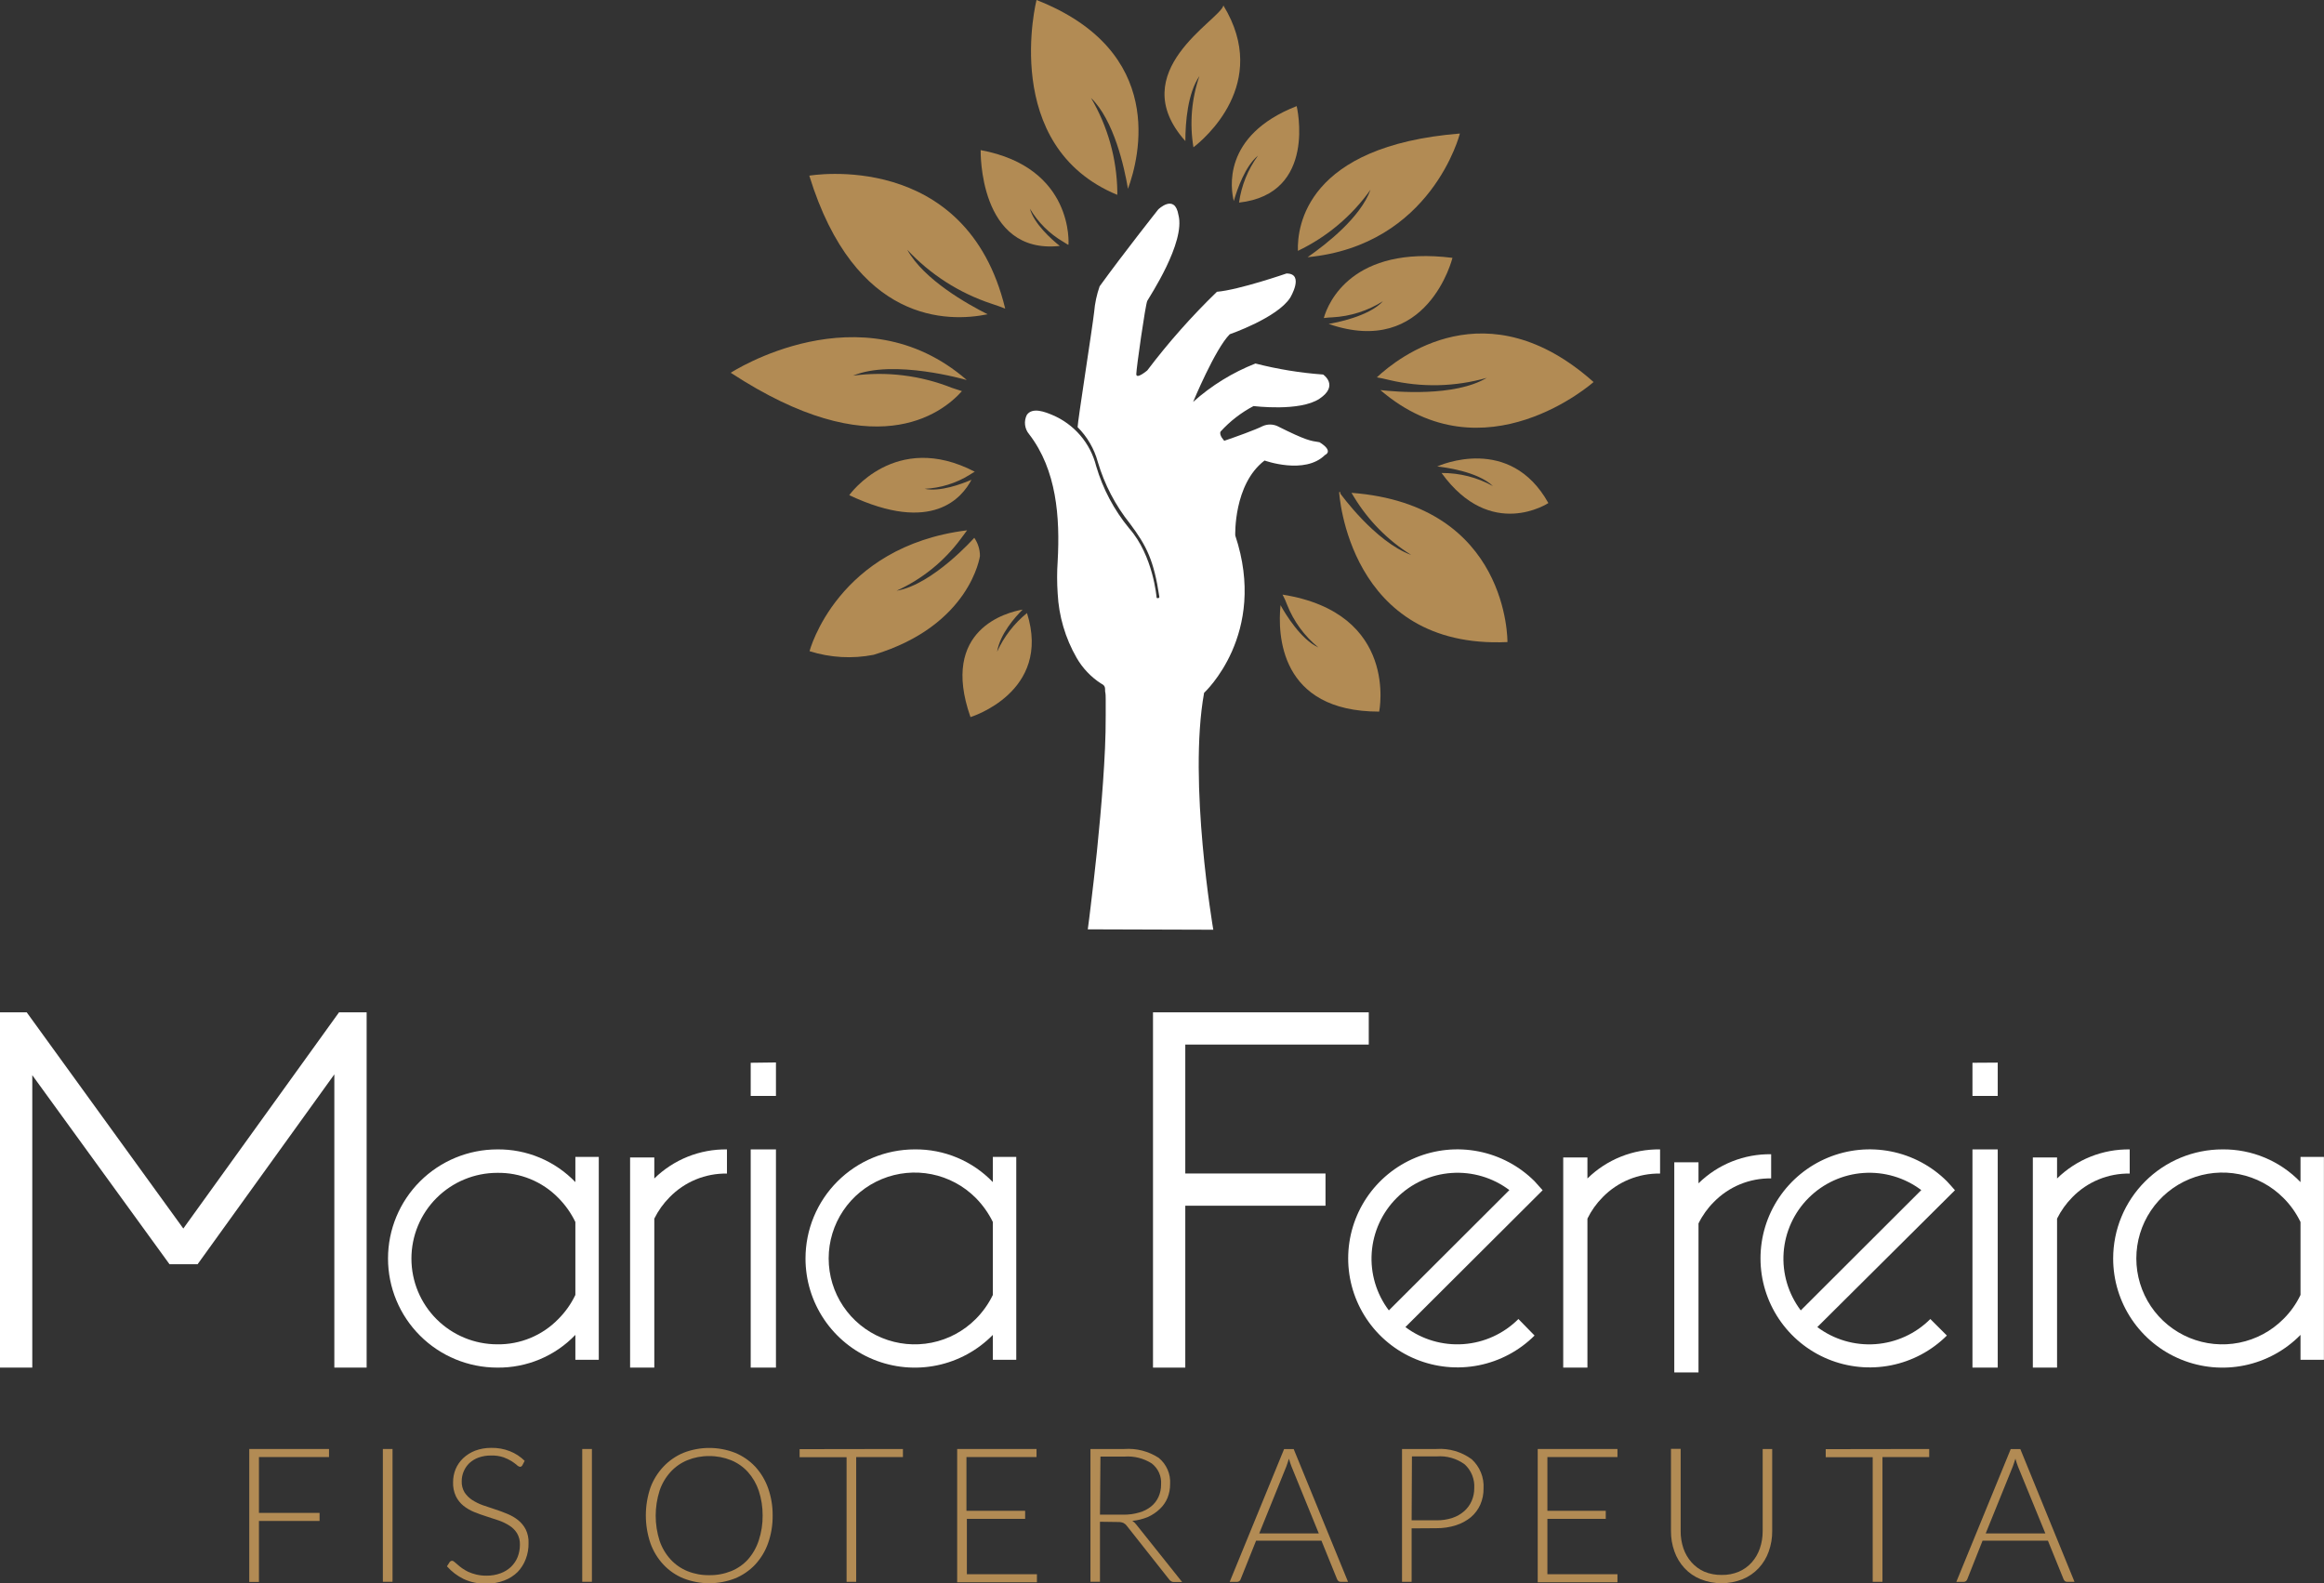 <svg width="204" height="139" viewBox="0 0 204 139" fill="none" xmlns="http://www.w3.org/2000/svg">
<rect x="0" y="0" width="204" height="139" fill="#333333" stroke="none"/>
<g clip-path="url(#clip0)">
<path d="M14.88 110.981L2.834 94.386V120.057H0V88.868H2.345L16.091 107.847L29.759 88.868H32.183V120.057H29.348V94.315L17.345 110.981H14.88Z" fill="white"/>
<path d="M50.506 101.558H52.561V119.37H50.506V117.184C49.621 118.106 48.557 118.836 47.378 119.33C46.2 119.824 44.932 120.071 43.654 120.056C41.11 120.056 38.669 119.047 36.87 117.251C35.071 115.455 34.06 113.019 34.06 110.478C34.06 107.938 35.071 105.502 36.87 103.706C38.669 101.91 41.11 100.901 43.654 100.901C44.932 100.886 46.2 101.133 47.378 101.627C48.557 102.121 49.621 102.851 50.506 103.772V101.558ZM50.506 107.274C50.127 106.488 49.619 105.771 49.004 105.152C48.308 104.443 47.474 103.883 46.555 103.506C45.635 103.129 44.648 102.943 43.654 102.959C41.655 102.959 39.737 103.752 38.323 105.163C36.909 106.575 36.115 108.489 36.115 110.486C36.115 112.482 36.909 114.396 38.323 115.808C39.737 117.219 41.655 118.012 43.654 118.012C44.65 118.026 45.638 117.836 46.557 117.456C47.477 117.075 48.31 116.511 49.004 115.798C49.622 115.182 50.13 114.464 50.506 113.676V107.274Z" fill="white"/>
<path d="M57.435 106.977V120.057H55.31V101.608H57.435V103.454C58.277 102.63 59.274 101.979 60.368 101.541C61.463 101.103 62.633 100.885 63.812 100.901V103.023C62.877 103.007 61.947 103.183 61.082 103.54C60.217 103.896 59.434 104.426 58.782 105.095C58.233 105.645 57.778 106.281 57.435 106.977Z" fill="white"/>
<path d="M87.152 101.558H89.207V119.37H87.152V117.184C85.818 118.543 84.109 119.475 82.243 119.86C80.376 120.245 78.437 120.066 76.673 119.347C74.909 118.628 73.399 117.4 72.336 115.82C71.274 114.241 70.706 112.381 70.707 110.478C70.707 107.938 71.717 105.502 73.517 103.706C75.316 101.91 77.756 100.9 80.3 100.9C81.579 100.886 82.846 101.134 84.024 101.628C85.203 102.122 86.267 102.852 87.152 103.772V101.558ZM87.152 107.274C86.768 106.489 86.258 105.772 85.643 105.152C84.588 104.095 83.242 103.374 81.776 103.081C80.31 102.788 78.79 102.936 77.409 103.506C76.027 104.076 74.846 105.042 74.015 106.283C73.183 107.523 72.74 108.982 72.74 110.475C72.74 111.967 73.183 113.426 74.015 114.667C74.846 115.907 76.027 116.874 77.409 117.444C78.79 118.014 80.31 118.162 81.776 117.869C83.242 117.576 84.588 116.855 85.643 115.798C86.262 115.18 86.772 114.463 87.152 113.676V107.274Z" fill="white"/>
<path d="M68.113 93.268V96.204H65.896V93.296L68.113 93.268ZM68.113 100.901V120.057H65.896V100.901H68.113Z" fill="white"/>
<path d="M104.044 120.057H101.21V88.868H120.15V91.698H104.044V103.016H116.352V105.845H104.044V120.057Z" fill="white"/>
<path d="M123.366 116.498C124.828 117.594 126.636 118.125 128.459 117.995C130.281 117.865 131.996 117.082 133.286 115.791L134.703 117.241C133.362 118.578 131.654 119.488 129.795 119.856C127.935 120.224 126.009 120.033 124.258 119.309C122.507 118.584 121.011 117.357 119.958 115.783C118.905 114.21 118.343 112.36 118.343 110.468C118.343 108.576 118.905 106.726 119.958 105.152C121.011 103.579 122.507 102.352 124.258 101.627C126.009 100.902 127.935 100.712 129.795 101.08C131.654 101.448 133.362 102.358 134.703 103.695C134.937 103.949 135.171 104.211 135.412 104.487L123.366 116.498ZM132.493 104.473C131.038 103.377 129.236 102.844 127.419 102.97C125.601 103.096 123.891 103.874 122.603 105.16C121.314 106.446 120.535 108.154 120.409 109.969C120.282 111.783 120.817 113.582 121.914 115.034L132.493 104.473Z" fill="white"/>
<path d="M139.344 106.977V120.056H137.219V101.608H139.344V103.454C140.185 102.628 141.182 101.977 142.276 101.539C143.371 101.1 144.542 100.883 145.721 100.9V103.022C144.784 103.007 143.854 103.183 142.988 103.539C142.122 103.896 141.337 104.425 140.684 105.095C140.137 105.645 139.685 106.281 139.344 106.977Z" fill="white"/>
<path d="M149.094 107.402V120.481H146.968V102.033H149.094V103.879C149.935 103.053 150.931 102.402 152.026 101.963C153.121 101.525 154.292 101.308 155.471 101.325V103.447C154.535 103.432 153.606 103.608 152.741 103.964C151.876 104.321 151.093 104.85 150.44 105.52C149.89 106.068 149.435 106.704 149.094 107.402Z" fill="white"/>
<path d="M159.524 116.498C160.985 117.595 162.793 118.127 164.616 117.997C166.44 117.867 168.154 117.084 169.444 115.791L170.896 117.241C169.555 118.578 167.847 119.488 165.988 119.856C164.128 120.224 162.202 120.033 160.451 119.309C158.7 118.584 157.204 117.357 156.151 115.783C155.098 114.21 154.536 112.36 154.536 110.468C154.536 108.576 155.098 106.726 156.151 105.152C157.204 103.579 158.7 102.352 160.451 101.627C162.202 100.902 164.128 100.712 165.988 101.08C167.847 101.448 169.555 102.358 170.896 103.695C171.137 103.949 171.364 104.211 171.605 104.487L159.524 116.498ZM168.65 104.473C167.196 103.377 165.394 102.844 163.576 102.97C161.759 103.096 160.048 103.874 158.76 105.16C157.472 106.446 156.693 108.154 156.566 109.969C156.44 111.783 156.974 113.582 158.071 115.034L168.65 104.473Z" fill="white"/>
<path d="M180.568 106.977V120.057H178.442V101.608H180.568V103.454C181.41 102.63 182.406 101.979 183.501 101.541C184.595 101.103 185.766 100.885 186.945 100.901V103.023C186.009 103.007 185.08 103.183 184.215 103.54C183.35 103.896 182.567 104.426 181.914 105.095C181.368 105.647 180.913 106.282 180.568 106.977Z" fill="white"/>
<path d="M201.938 101.558H203.993V119.37H201.938V117.184C200.604 118.543 198.895 119.475 197.029 119.86C195.162 120.245 193.223 120.066 191.459 119.347C189.694 118.628 188.185 117.4 187.122 115.82C186.059 114.241 185.492 112.381 185.493 110.478C185.493 107.938 186.503 105.502 188.303 103.706C190.102 101.91 192.542 100.9 195.086 100.9C196.364 100.886 197.632 101.134 198.81 101.628C199.989 102.122 201.053 102.852 201.938 103.772V101.558ZM201.938 107.274C201.559 106.486 201.049 105.769 200.429 105.152C199.374 104.095 198.028 103.374 196.562 103.081C195.096 102.788 193.576 102.936 192.194 103.506C190.813 104.076 189.632 105.042 188.8 106.283C187.969 107.523 187.526 108.982 187.526 110.475C187.526 111.967 187.969 113.426 188.8 114.667C189.632 115.907 190.813 116.874 192.194 117.444C193.576 118.014 195.096 118.162 196.562 117.869C198.028 117.576 199.374 116.855 200.429 115.798C201.052 115.184 201.563 114.465 201.938 113.676V107.274Z" fill="white"/>
<path d="M175.36 93.282V96.204H173.142V93.296L175.36 93.282ZM175.36 100.901V120.057H173.142V100.901H175.36Z" fill="white"/>
<path d="M28.881 127.201V127.909H22.73V132.811H28.052V133.518H22.73V138.873H21.88V127.201H28.881Z" fill="#B28B54"/>
<path d="M34.457 138.859H33.607V127.201H34.457V138.859Z" fill="#B28B54"/>
<path d="M45.858 128.623C45.84 128.664 45.81 128.7 45.772 128.725C45.735 128.75 45.69 128.764 45.645 128.764C45.539 128.743 45.442 128.689 45.369 128.609C45.222 128.486 45.069 128.373 44.908 128.269C44.683 128.134 44.446 128.02 44.2 127.93C43.855 127.816 43.493 127.763 43.13 127.774C42.749 127.765 42.37 127.825 42.01 127.951C41.708 128.06 41.431 128.228 41.195 128.446C40.983 128.653 40.814 128.9 40.7 129.174C40.585 129.447 40.527 129.741 40.529 130.038C40.516 130.383 40.605 130.725 40.784 131.021C40.96 131.282 41.187 131.506 41.45 131.679C41.745 131.865 42.058 132.02 42.386 132.138L43.463 132.499C43.831 132.617 44.193 132.751 44.547 132.902C44.883 133.039 45.198 133.222 45.482 133.447C45.758 133.67 45.985 133.946 46.148 134.261C46.327 134.633 46.412 135.043 46.396 135.456C46.406 135.939 46.322 136.42 46.148 136.871C45.99 137.29 45.749 137.672 45.44 137.996C45.104 138.324 44.703 138.58 44.263 138.745C43.759 138.937 43.223 139.03 42.683 139.021C41.997 139.041 41.315 138.9 40.692 138.611C40.138 138.339 39.642 137.962 39.233 137.5L39.467 137.133C39.492 137.096 39.526 137.067 39.566 137.046C39.605 137.025 39.649 137.014 39.693 137.012C39.766 137.025 39.833 137.059 39.885 137.111L40.168 137.352C40.294 137.466 40.426 137.572 40.565 137.67C40.734 137.787 40.911 137.891 41.096 137.981C41.324 138.084 41.561 138.164 41.805 138.222C42.1 138.291 42.402 138.324 42.705 138.321C43.127 138.327 43.548 138.255 43.945 138.109C44.288 137.985 44.602 137.789 44.866 137.536C45.115 137.294 45.311 137.002 45.44 136.68C45.571 136.339 45.639 135.977 45.638 135.612C45.652 135.255 45.563 134.901 45.383 134.593C45.214 134.324 44.986 134.097 44.717 133.928C44.424 133.741 44.11 133.589 43.782 133.475C43.434 133.355 43.073 133.235 42.705 133.122C42.336 133.009 41.996 132.881 41.62 132.733C41.284 132.596 40.969 132.413 40.685 132.188C40.406 131.961 40.178 131.676 40.019 131.353C39.839 130.964 39.754 130.537 39.771 130.108C39.77 129.72 39.845 129.336 39.991 128.976C40.14 128.617 40.362 128.292 40.643 128.021C40.95 127.73 41.311 127.502 41.706 127.349C42.159 127.182 42.639 127.098 43.123 127.102C43.68 127.091 44.233 127.19 44.752 127.392C45.24 127.584 45.683 127.873 46.056 128.241L45.858 128.623Z" fill="#B28B54"/>
<path d="M51.958 138.859H51.108V127.201H51.958V138.859Z" fill="#B28B54"/>
<path d="M67.823 133.03C67.834 133.863 67.697 134.691 67.419 135.477C67.172 136.176 66.784 136.816 66.278 137.359C65.784 137.879 65.185 138.289 64.521 138.561C63.067 139.127 61.454 139.127 60 138.561C59.335 138.291 58.736 137.881 58.243 137.359C57.736 136.817 57.345 136.176 57.095 135.477C56.557 133.892 56.557 132.174 57.095 130.589C57.349 129.903 57.74 129.275 58.243 128.743C58.737 128.221 59.336 127.809 60 127.533C61.454 126.967 63.067 126.967 64.521 127.533C65.185 127.806 65.784 128.216 66.278 128.736C66.782 129.282 67.17 129.925 67.419 130.625C67.693 131.397 67.83 132.211 67.823 133.03ZM66.944 133.03C66.948 132.295 66.833 131.564 66.604 130.865C66.401 130.257 66.075 129.696 65.648 129.217C65.238 128.766 64.732 128.413 64.167 128.184C63.557 127.938 62.904 127.815 62.246 127.823C61.593 127.815 60.945 127.938 60.34 128.184C59.776 128.415 59.271 128.767 58.86 129.217C58.428 129.694 58.099 130.255 57.896 130.865C57.443 132.292 57.443 133.824 57.896 135.251C58.102 135.862 58.432 136.423 58.867 136.899C59.278 137.346 59.784 137.697 60.348 137.925C60.953 138.169 61.601 138.289 62.254 138.278C62.911 138.289 63.563 138.168 64.174 137.925C64.739 137.699 65.245 137.348 65.655 136.899C66.083 136.411 66.406 135.841 66.604 135.223C66.838 134.515 66.953 133.774 66.944 133.03Z" fill="#B28B54"/>
<path d="M79.259 127.201V127.909H75.156V138.859H74.313V127.923H70.189V127.215L79.259 127.201Z" fill="#B28B54"/>
<path d="M90.986 127.201V127.909H84.835V132.627H89.986V133.334H84.871V138.194H91.021V138.901H84.02V127.201H90.986Z" fill="#B28B54"/>
<path d="M96.555 133.588V138.858H95.719V127.201H98.695C99.759 127.124 100.819 127.397 101.713 127.979C102.049 128.255 102.315 128.606 102.489 129.005C102.663 129.403 102.739 129.837 102.712 130.271C102.716 130.687 102.639 131.1 102.485 131.487C102.334 131.853 102.107 132.184 101.819 132.457C101.515 132.749 101.162 132.988 100.778 133.164C100.337 133.347 99.871 133.464 99.396 133.511C99.534 133.598 99.654 133.711 99.75 133.843L103.768 138.88H103.059C102.981 138.883 102.902 138.866 102.833 138.83C102.757 138.791 102.692 138.735 102.641 138.667L98.907 133.942C98.828 133.834 98.723 133.747 98.603 133.687C98.444 133.627 98.275 133.601 98.106 133.61L96.555 133.588ZM96.555 132.966H98.588C99.068 132.975 99.546 132.911 100.005 132.775C100.385 132.671 100.74 132.49 101.047 132.244C101.324 132.02 101.544 131.734 101.692 131.41C101.846 131.065 101.924 130.691 101.919 130.313C101.946 129.961 101.885 129.608 101.742 129.286C101.598 128.964 101.376 128.682 101.097 128.467C100.39 128.019 99.558 127.808 98.723 127.866H96.597L96.555 132.966Z" fill="#B28B54"/>
<path d="M118.329 138.859H117.677C117.61 138.863 117.545 138.843 117.493 138.802C117.441 138.757 117.4 138.702 117.372 138.639L115.997 135.251H110.258L108.898 138.646C108.877 138.709 108.838 138.763 108.784 138.802C108.727 138.845 108.657 138.867 108.586 138.866H107.941L112.717 127.208H113.56L118.329 138.859ZM110.535 134.614H115.764L113.369 128.743C113.333 128.651 113.291 128.545 113.255 128.425C113.22 128.304 113.177 128.184 113.142 128.05C113.099 128.184 113.064 128.312 113.022 128.425C112.99 128.535 112.952 128.644 112.908 128.75L110.535 134.614Z" fill="#B28B54"/>
<path d="M123.912 134.169V138.859H123.069V127.201H126.08C127.189 127.123 128.289 127.441 129.184 128.099C129.538 128.423 129.815 128.821 129.995 129.266C130.176 129.71 130.254 130.189 130.225 130.667C130.232 131.154 130.136 131.636 129.942 132.082C129.752 132.506 129.472 132.882 129.12 133.185C128.734 133.501 128.292 133.741 127.816 133.893C127.255 134.073 126.669 134.161 126.08 134.155L123.912 134.169ZM123.912 133.461H126.08C126.561 133.471 127.04 133.399 127.497 133.249C127.878 133.122 128.23 132.92 128.532 132.655C128.812 132.407 129.035 132.1 129.184 131.757C129.337 131.401 129.414 131.018 129.41 130.632C129.434 130.247 129.372 129.861 129.228 129.503C129.085 129.145 128.864 128.822 128.581 128.559C127.87 128.033 126.991 127.781 126.109 127.852H123.94L123.912 133.461Z" fill="#B28B54"/>
<path d="M141.98 127.201V127.909H135.83V132.627H140.953V133.334H135.83V138.194H141.98V138.901H134.98V127.201H141.98Z" fill="#B28B54"/>
<path d="M151.135 138.257C151.653 138.268 152.167 138.169 152.644 137.967C153.074 137.78 153.458 137.503 153.771 137.153C154.086 136.796 154.326 136.38 154.479 135.93C154.646 135.443 154.73 134.931 154.727 134.416V127.201H155.563V134.402C155.569 135.014 155.466 135.622 155.259 136.199C155.069 136.739 154.77 137.236 154.38 137.656C153.985 138.081 153.501 138.415 152.963 138.632C151.78 139.104 150.461 139.104 149.278 138.632C148.74 138.415 148.256 138.081 147.861 137.656C147.473 137.234 147.174 136.738 146.983 136.199C146.775 135.622 146.672 135.014 146.678 134.402V127.187H147.528V134.402C147.522 134.919 147.604 135.433 147.769 135.923C147.922 136.373 148.163 136.789 148.478 137.146C148.787 137.497 149.169 137.777 149.597 137.967C150.084 138.169 150.608 138.268 151.135 138.257Z" fill="#B28B54"/>
<path d="M169.345 127.201V127.909H165.242V138.859H164.385V127.923H160.261V127.215L169.345 127.201Z" fill="#B28B54"/>
<path d="M182.099 138.859H181.447C181.38 138.864 181.314 138.843 181.262 138.802C181.211 138.757 181.17 138.702 181.142 138.639L179.767 135.251H174.028L172.682 138.646C172.659 138.708 172.62 138.762 172.569 138.802C172.511 138.845 172.442 138.867 172.37 138.866H171.725L176.501 127.208H177.344L182.099 138.859ZM174.304 134.614H179.541L177.139 128.743C177.103 128.651 177.061 128.545 177.025 128.425C176.99 128.304 176.947 128.184 176.912 128.05C176.869 128.184 176.834 128.312 176.792 128.425C176.749 128.538 176.714 128.651 176.678 128.75L174.304 134.614Z" fill="#B28B54"/>
<path d="M95.485 81.582C95.577 80.924 95.655 80.266 95.733 79.615C95.931 78.003 96.115 76.387 96.285 74.77C96.491 72.733 96.682 70.688 96.824 68.644C96.966 66.6 97.065 64.768 97.058 62.822C97.058 62.362 97.058 61.903 97.058 61.407C97.058 61.167 97.058 60.919 97.008 60.7C97.008 60.318 97.008 60.184 96.633 59.993C95.756 59.424 95.028 58.655 94.507 57.75C93.512 56.022 92.941 54.083 92.842 52.091C92.777 51.149 92.777 50.204 92.842 49.262C93.055 45.414 92.757 41.254 90.334 38.114C90.138 37.882 90.015 37.599 89.98 37.298C89.944 36.997 89.999 36.693 90.135 36.423C90.624 35.715 91.765 36.175 92.36 36.423C93.31 36.821 94.154 37.435 94.824 38.216C95.495 38.997 95.973 39.924 96.222 40.922C96.81 42.918 97.795 44.776 99.12 46.383C101.245 48.788 101.529 52.487 101.529 52.487C101.77 52.565 101.77 52.403 101.77 52.403C101.288 49.191 100.643 47.911 99.198 45.98C97.909 44.369 96.947 42.524 96.364 40.547C96.049 39.394 95.439 38.343 94.592 37.498C94.592 37.017 95.882 28.826 96.045 27.383C96.109 26.616 96.271 25.86 96.526 25.133C98.617 22.24 101.671 18.385 101.671 18.385C101.671 18.385 103.123 16.97 103.442 18.866C104.087 21.278 100.87 26.095 100.707 26.413C100.544 26.732 99.743 32.355 99.743 32.844C99.743 33.332 100.707 32.518 100.707 32.518C102.564 30.063 104.609 27.755 106.822 25.614C108.749 25.451 112.929 24.008 112.929 24.008C114.538 24.008 113.255 26.131 113.255 26.131C112.129 27.899 107.948 29.342 107.948 29.342C106.659 30.63 104.731 35.284 104.731 35.284C106.339 33.843 108.192 32.701 110.202 31.91C112.15 32.41 114.14 32.734 116.146 32.879C116.146 32.879 117.563 33.841 115.827 35.001C114.092 36.161 110.039 35.645 110.039 35.645C108.948 36.217 107.967 36.976 107.141 37.887C106.985 38.206 107.467 38.694 107.467 38.694C108.43 38.368 110.202 37.731 110.839 37.406C111.042 37.315 111.262 37.268 111.484 37.268C111.706 37.268 111.926 37.315 112.129 37.406C114.701 38.694 115.027 38.694 115.827 38.821C117.117 39.62 116.309 39.939 116.309 39.939C114.538 41.707 111.002 40.427 111.002 40.427C108.267 42.513 108.43 47.005 108.43 47.005C111.321 55.678 105.695 60.82 105.695 60.82C104.278 68.686 106.503 81.617 106.503 81.617L95.485 81.582Z" fill="white"/>
<path d="M87.528 57.206C87.783 55.65 89.101 54.171 89.767 53.513C88.449 53.739 82.462 55.211 85.189 62.95C85.189 62.95 92.346 60.771 90.149 53.817C89.025 54.729 88.127 55.889 87.528 57.206Z" fill="#B28B54"/>
<path d="M85.522 47.211C85.522 47.211 81.874 51.328 78.699 51.858C80.953 50.837 82.905 49.253 84.368 47.26C84.566 46.991 84.743 46.765 84.892 46.553C73.47 47.968 71.061 57.163 71.061 57.163C72.879 57.74 74.815 57.85 76.687 57.482C85.189 54.914 86.019 48.809 86.019 48.809C86.019 48.239 85.846 47.681 85.522 47.211Z" fill="#B28B54"/>
<path d="M81.165 42.91C82.567 42.844 83.928 42.421 85.119 41.679C85.289 41.566 85.438 41.481 85.565 41.41C78.572 37.767 74.547 43.469 74.547 43.469C81.866 46.921 84.467 43.653 85.275 42.117C84.403 42.492 82.504 43.2 81.165 42.91Z" fill="#B28B54"/>
<path d="M83.553 34.046C80.802 32.952 77.815 32.584 74.88 32.978C78.423 31.492 84.8 33.346 84.8 33.346H84.849C75.553 25.296 64.145 32.723 64.145 32.723C76.666 40.929 82.632 36.359 84.439 34.336L83.553 34.046Z" fill="#B28B54"/>
<path d="M79.642 21.929C81.668 24.101 84.21 25.728 87.032 26.661C87.528 26.824 87.925 26.965 88.236 27.093C84.835 13.023 71.04 15.421 71.04 15.421C75.05 28.437 83.262 28.295 86.692 27.588C84.949 26.711 81.101 24.567 79.642 21.929Z" fill="#B28B54"/>
<path d="M90.404 18.314C91.113 19.516 92.118 20.517 93.324 21.221L93.735 21.476H93.791C93.791 21.476 94.309 14.706 86.082 13.178C86.082 13.178 85.87 22.374 93.026 21.589C92.303 21.016 90.766 19.644 90.404 18.314Z" fill="#B28B54"/>
<path d="M98.078 16.8C98.029 13.912 97.234 11.085 95.768 8.595C97.781 10.554 98.688 14.65 99.013 16.574C100.02 13.843 102.443 4.499 90.986 0C90.986 0 87.733 12.825 98.071 17.104C98.085 16.977 98.078 16.906 98.078 16.8Z" fill="#B28B54"/>
<path d="M107.389 0.481C107.098 1.768 98.574 6.267 104.051 12.386C104.051 10.738 104.25 8.191 105.284 6.678C104.592 8.686 104.412 10.835 104.76 12.931C105.624 12.266 111.576 7.343 107.389 0.481Z" fill="#B28B54"/>
<path d="M113.822 9.316C107.197 11.905 108.055 16.673 108.303 17.649C108.614 16.567 109.316 14.565 110.428 13.66C109.54 14.876 108.968 16.293 108.763 17.784C115.672 17.02 113.822 9.316 113.822 9.316Z" fill="#B28B54"/>
<path d="M113.929 22.021C116.478 20.803 118.673 18.955 120.305 16.652C119.42 19.085 116.465 21.405 114.779 22.579C125.683 21.526 128.149 11.721 128.149 11.721C114.672 12.811 113.858 19.863 113.929 22.021Z" fill="#B28B54"/>
<path d="M116.203 27.92C116.452 27.886 116.703 27.865 116.954 27.857C118.532 27.773 120.062 27.286 121.397 26.442C120.157 27.793 117.209 28.337 116.628 28.436C125.329 31.45 127.497 22.636 127.497 22.636C118.733 21.532 116.586 26.541 116.203 27.92Z" fill="#B28B54"/>
<path d="M120.858 33.127C121.163 33.176 121.524 33.254 121.956 33.36C124.776 34.03 127.722 33.964 130.509 33.169C127.674 34.86 122.481 34.393 121.17 34.244C130.282 42.075 139.883 33.537 139.883 33.537C130.53 25.204 122.75 31.351 120.858 33.127Z" fill="#B28B54"/>
<path d="M126.158 40.95C126.718 41.007 129.701 41.374 131.047 42.669C129.669 41.905 128.117 41.51 126.541 41.523C130.87 47.507 135.915 44.161 135.915 44.161C132.549 38.113 126.364 40.851 126.158 40.95Z" fill="#B28B54"/>
<path d="M118.633 43.263L118.86 43.638C120.111 45.7 121.829 47.439 123.877 48.717C120.681 47.55 117.656 43.327 117.656 43.327C117.653 43.285 117.653 43.242 117.656 43.2H117.549C117.549 43.2 118.329 57.008 132.323 56.364C132.323 56.364 132.5 44.317 118.633 43.263Z" fill="#B28B54"/>
<path d="M112.582 52.198C112.736 52.482 112.869 52.778 112.979 53.082C113.558 54.549 114.505 55.842 115.728 56.838C114.184 56.131 112.823 53.888 112.405 53.124C112.15 55.657 112.285 62.469 121.064 62.469C121.064 62.469 122.828 53.825 112.582 52.198Z" fill="#B28B54"/>
</g>
<defs>
<clipPath id="clip0">
<rect width="204" height="139" fill="white"/>
</clipPath>
</defs>
</svg>
